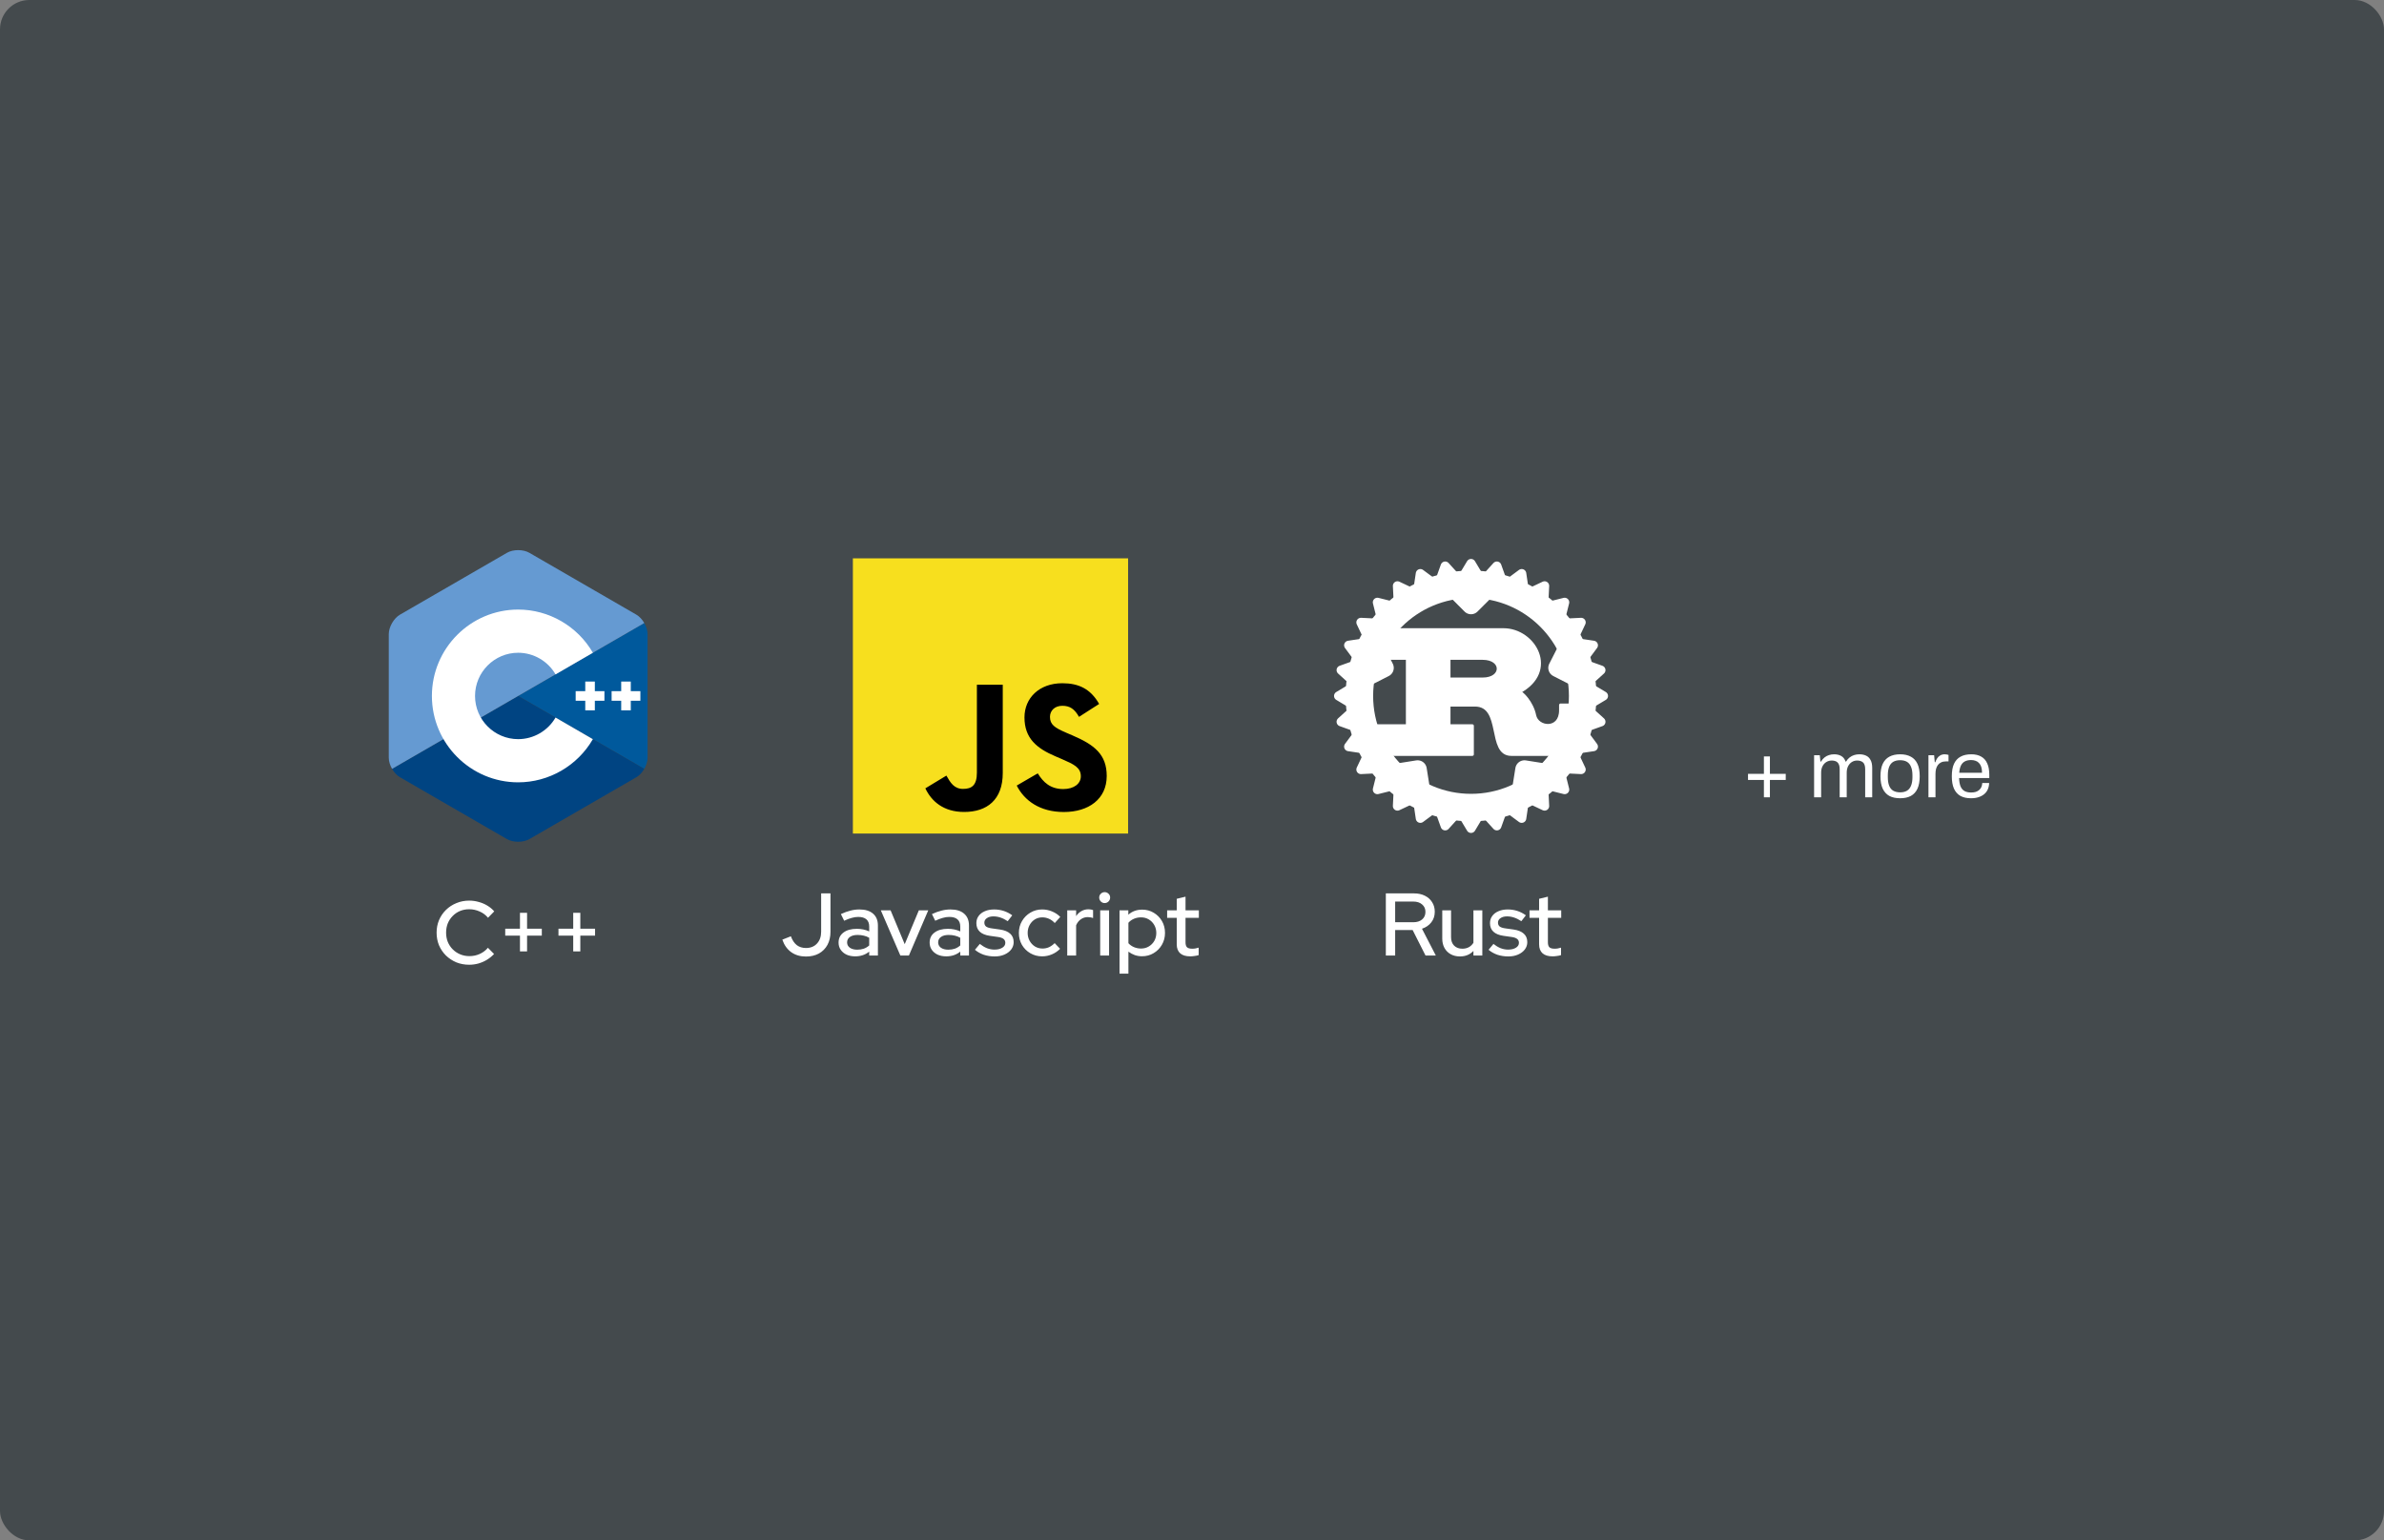 <svg width="650" height="420" viewBox="0 0 650 420" fill="none" xmlns="http://www.w3.org/2000/svg">
<rect x="0" y="0" width="650" height="420" fill="#808080" stroke="none"/>
<rect width="650" height="420" rx="8" fill="#444A4D"/>
<g clip-path="url(#clip0_234_81963)">
<path d="M175.66 209.638C176.214 208.678 176.558 207.596 176.558 206.624V172.893C176.558 171.922 176.214 170.84 175.66 169.879L141.279 189.759L175.66 209.638Z" fill="#00599C"/>
<path d="M144.334 228.789L173.503 211.924C174.343 211.438 175.107 210.599 175.66 209.639L141.279 189.759L106.897 209.639C107.451 210.599 108.215 211.438 109.055 211.924L138.224 228.789C139.904 229.761 142.654 229.761 144.334 228.789Z" fill="#004482"/>
<path d="M175.661 169.879C175.107 168.919 174.343 168.08 173.503 167.594L144.334 150.729C142.654 149.757 139.904 149.757 138.224 150.729L109.055 167.594C107.375 168.565 106 170.95 106 172.894V206.624C106 207.596 106.344 208.678 106.898 209.638L141.279 189.759L175.661 169.879Z" fill="#659AD2"/>
<path d="M141.279 213.313C128.311 213.313 117.76 202.747 117.76 189.759C117.76 176.771 128.311 166.205 141.279 166.205C149.647 166.205 157.452 170.715 161.647 177.975L151.468 183.873C149.369 180.24 145.464 177.982 141.279 177.982C134.795 177.982 129.519 183.265 129.519 189.759C129.519 196.253 134.795 201.536 141.279 201.536C145.465 201.536 149.369 199.279 151.469 195.644L161.647 201.543C157.453 208.803 149.648 213.313 141.279 213.313Z" fill="white"/>
<path d="M164.798 188.45H162.185V185.833H159.572V188.45H156.958V191.067H159.572V193.684H162.185V191.067H164.798V188.45Z" fill="white"/>
<path d="M174.598 188.45H171.985V185.833H169.372V188.45H166.758V191.067H169.372V193.684H171.985V191.067H174.598V188.45Z" fill="white"/>
</g>
<path d="M127.926 263.048C126.667 263.048 125.497 262.83 124.415 262.394C123.35 261.942 122.406 261.321 121.582 260.53C120.775 259.723 120.146 258.795 119.694 257.745C119.258 256.68 119.04 255.534 119.04 254.307C119.04 253.08 119.258 251.942 119.694 250.893C120.146 249.828 120.775 248.899 121.582 248.108C122.406 247.301 123.358 246.68 124.44 246.244C125.521 245.792 126.683 245.566 127.926 245.566C128.814 245.566 129.678 245.687 130.517 245.929C131.373 246.155 132.156 246.486 132.866 246.922C133.592 247.358 134.222 247.882 134.754 248.496L133.059 250.239C132.43 249.48 131.663 248.907 130.759 248.52C129.855 248.116 128.911 247.915 127.926 247.915C127.022 247.915 126.183 248.076 125.408 248.399C124.649 248.722 123.988 249.174 123.423 249.755C122.858 250.32 122.414 250.99 122.091 251.765C121.784 252.539 121.631 253.387 121.631 254.307C121.631 255.211 121.784 256.05 122.091 256.825C122.414 257.6 122.866 258.278 123.447 258.859C124.028 259.44 124.706 259.892 125.481 260.215C126.256 260.538 127.095 260.699 127.999 260.699C128.984 260.699 129.912 260.506 130.783 260.118C131.671 259.715 132.422 259.15 133.035 258.423L134.706 260.118C134.141 260.716 133.495 261.24 132.769 261.692C132.059 262.128 131.284 262.467 130.444 262.709C129.621 262.935 128.782 263.048 127.926 263.048ZM141.77 259.416V255.106H137.75V253.217H141.77V248.883H143.707V253.217H147.726V255.106H143.707V259.416H141.77ZM156.288 259.416V255.106H152.269V253.217H156.288V248.883H158.225V253.217H162.245V255.106H158.225V259.416H156.288Z" fill="white"/>
<g clip-path="url(#clip1_234_81963)">
<path d="M307.577 152.24H232.539V227.278H307.577V152.24Z" fill="#F7DF1E"/>
<path d="M282.945 210.863C284.457 213.331 286.423 215.145 289.901 215.145C292.823 215.145 294.689 213.685 294.689 211.667C294.689 209.25 292.772 208.393 289.556 206.987L287.793 206.23C282.705 204.062 279.324 201.347 279.324 195.606C279.324 190.317 283.354 186.292 289.651 186.292C294.134 186.292 297.357 187.852 299.68 191.937L294.189 195.463C292.98 193.295 291.676 192.441 289.651 192.441C287.586 192.441 286.277 193.751 286.277 195.463C286.277 197.578 287.587 198.435 290.612 199.745L292.375 200.5C298.366 203.069 301.749 205.688 301.749 211.577C301.749 217.925 296.762 221.403 290.064 221.403C283.516 221.403 279.285 218.283 277.215 214.193L282.945 210.863ZM258.036 211.475C259.144 213.44 260.152 215.101 262.574 215.101C264.891 215.101 266.352 214.195 266.352 210.671V186.694H273.404V210.766C273.404 218.067 269.123 221.39 262.874 221.39C257.229 221.39 253.959 218.469 252.296 214.949L258.036 211.475Z" fill="black"/>
</g>
<path d="M219.746 260.808C218.181 260.808 216.841 260.413 215.727 259.622C214.613 258.815 213.806 257.677 213.306 256.208L215.63 255.288C216.034 256.369 216.574 257.176 217.252 257.709C217.947 258.226 218.778 258.484 219.746 258.484C221.006 258.484 222.006 258.08 222.749 257.273C223.508 256.466 223.887 255.385 223.887 254.029V243.593H226.429V254.077C226.429 255.433 226.155 256.619 225.606 257.636C225.057 258.637 224.282 259.42 223.282 259.985C222.281 260.534 221.102 260.808 219.746 260.808ZM233.165 260.76C232.277 260.76 231.494 260.607 230.817 260.3C230.139 259.977 229.606 259.533 229.218 258.968C228.831 258.403 228.637 257.749 228.637 257.007C228.637 255.845 229.081 254.933 229.969 254.271C230.857 253.593 232.076 253.254 233.625 253.254C234.836 253.254 235.958 253.488 236.991 253.956V252.648C236.991 251.761 236.733 251.099 236.216 250.663C235.716 250.227 234.973 250.009 233.988 250.009C233.424 250.009 232.834 250.098 232.221 250.275C231.607 250.437 230.921 250.695 230.163 251.05L229.267 249.234C230.203 248.798 231.075 248.484 231.882 248.29C232.689 248.08 233.504 247.975 234.327 247.975C235.926 247.975 237.16 248.355 238.032 249.113C238.92 249.872 239.364 250.953 239.364 252.358V260.542H236.991V259.477C236.442 259.912 235.853 260.235 235.223 260.445C234.594 260.655 233.908 260.76 233.165 260.76ZM230.962 256.958C230.962 257.556 231.212 258.04 231.712 258.411C232.229 258.766 232.899 258.944 233.722 258.944C234.368 258.944 234.957 258.855 235.49 258.678C236.039 258.484 236.539 258.185 236.991 257.782V255.699C236.523 255.425 236.03 255.231 235.514 255.118C235.014 254.989 234.449 254.924 233.819 254.924C232.931 254.924 232.229 255.11 231.712 255.481C231.212 255.837 230.962 256.329 230.962 256.958ZM245.486 260.542L240.16 248.217H242.823L246.673 257.443L250.523 248.217H253.089L247.811 260.542H245.486ZM257.993 260.76C257.106 260.76 256.323 260.607 255.645 260.3C254.967 259.977 254.434 259.533 254.047 258.968C253.659 258.403 253.466 257.749 253.466 257.007C253.466 255.845 253.909 254.933 254.797 254.271C255.685 253.593 256.904 253.254 258.454 253.254C259.664 253.254 260.786 253.488 261.819 253.956V252.648C261.819 251.761 261.561 251.099 261.044 250.663C260.544 250.227 259.801 250.009 258.817 250.009C258.252 250.009 257.663 250.098 257.049 250.275C256.436 250.437 255.75 250.695 254.991 251.05L254.095 249.234C255.031 248.798 255.903 248.484 256.71 248.29C257.517 248.08 258.332 247.975 259.156 247.975C260.754 247.975 261.989 248.355 262.86 249.113C263.748 249.872 264.192 250.953 264.192 252.358V260.542H261.819V259.477C261.27 259.912 260.681 260.235 260.052 260.445C259.422 260.655 258.736 260.76 257.993 260.76ZM255.79 256.958C255.79 257.556 256.04 258.04 256.541 258.411C257.057 258.766 257.727 258.944 258.55 258.944C259.196 258.944 259.785 258.855 260.318 258.678C260.867 258.484 261.367 258.185 261.819 257.782V255.699C261.351 255.425 260.859 255.231 260.342 255.118C259.842 254.989 259.277 254.924 258.647 254.924C257.759 254.924 257.057 255.11 256.541 255.481C256.04 255.837 255.79 256.329 255.79 256.958ZM271.219 260.784C270.154 260.784 269.153 260.631 268.217 260.324C267.297 260.001 266.498 259.549 265.82 258.968L267.152 257.37C267.781 257.87 268.427 258.258 269.089 258.532C269.767 258.791 270.453 258.92 271.147 258.92C272.019 258.92 272.729 258.75 273.278 258.411C273.826 258.072 274.101 257.628 274.101 257.079C274.101 256.627 273.939 256.272 273.617 256.014C273.294 255.756 272.793 255.578 272.115 255.481L269.888 255.167C268.661 254.989 267.741 254.61 267.127 254.029C266.514 253.447 266.207 252.673 266.207 251.704C266.207 250.962 266.409 250.316 266.813 249.767C267.216 249.202 267.781 248.766 268.508 248.459C269.234 248.137 270.081 247.975 271.05 247.975C271.938 247.975 272.793 248.104 273.617 248.363C274.44 248.621 275.231 249.024 275.99 249.573L274.755 251.171C274.077 250.719 273.415 250.388 272.769 250.179C272.14 249.969 271.502 249.864 270.856 249.864C270.114 249.864 269.516 250.025 269.065 250.348C268.613 250.655 268.387 251.058 268.387 251.559C268.387 252.011 268.54 252.366 268.847 252.624C269.169 252.866 269.694 253.036 270.42 253.133L272.648 253.447C273.875 253.625 274.803 254.004 275.433 254.585C276.062 255.15 276.377 255.917 276.377 256.886C276.377 257.628 276.151 258.298 275.699 258.895C275.247 259.477 274.634 259.937 273.859 260.276C273.084 260.615 272.204 260.784 271.219 260.784ZM284.143 260.76C282.964 260.76 281.891 260.477 280.922 259.912C279.954 259.347 279.187 258.581 278.622 257.612C278.073 256.644 277.799 255.562 277.799 254.368C277.799 253.173 278.081 252.1 278.646 251.147C279.211 250.179 279.97 249.412 280.922 248.847C281.891 248.266 282.964 247.975 284.143 247.975C285.079 247.975 285.975 248.153 286.831 248.508C287.702 248.863 288.453 249.363 289.082 250.009L287.581 251.68C287.113 251.163 286.588 250.776 286.007 250.518C285.426 250.259 284.821 250.13 284.191 250.13C283.449 250.13 282.771 250.316 282.157 250.687C281.56 251.058 281.084 251.567 280.729 252.213C280.374 252.858 280.196 253.577 280.196 254.368C280.196 255.159 280.374 255.877 280.729 256.523C281.084 257.168 281.568 257.685 282.182 258.072C282.795 258.443 283.481 258.629 284.24 258.629C284.869 258.629 285.458 258.508 286.007 258.266C286.556 258.008 287.073 257.636 287.557 257.152L289.034 258.702C288.388 259.364 287.638 259.872 286.782 260.227C285.943 260.582 285.063 260.76 284.143 260.76ZM290.983 260.542V248.217H293.404V249.791C293.792 249.21 294.268 248.758 294.833 248.435C295.414 248.096 296.068 247.927 296.794 247.927C297.294 247.943 297.706 248.016 298.029 248.145V250.324C297.803 250.227 297.569 250.162 297.327 250.13C297.085 250.082 296.842 250.058 296.6 250.058C295.89 250.058 295.26 250.251 294.712 250.639C294.163 251.01 293.727 251.559 293.404 252.285V260.542H290.983ZM299.968 260.542V248.217H302.39V260.542H299.968ZM301.179 246.232C300.775 246.232 300.428 246.087 300.138 245.796C299.847 245.489 299.702 245.134 299.702 244.731C299.702 244.311 299.847 243.964 300.138 243.689C300.428 243.399 300.775 243.254 301.179 243.254C301.599 243.254 301.954 243.399 302.244 243.689C302.535 243.964 302.68 244.311 302.68 244.731C302.68 245.134 302.535 245.489 302.244 245.796C301.954 246.087 301.599 246.232 301.179 246.232ZM305.241 265.482V248.217H307.638V249.404C308.672 248.484 309.931 248.024 311.416 248.024C312.578 248.024 313.627 248.306 314.563 248.871C315.516 249.436 316.266 250.195 316.815 251.147C317.364 252.1 317.639 253.173 317.639 254.368C317.639 255.562 317.356 256.644 316.791 257.612C316.242 258.565 315.492 259.323 314.539 259.888C313.603 260.453 312.546 260.736 311.367 260.736C310.689 260.736 310.036 260.631 309.406 260.421C308.776 260.195 308.195 259.88 307.663 259.477V265.482H305.241ZM311.101 258.629C311.892 258.629 312.594 258.443 313.208 258.072C313.837 257.701 314.337 257.201 314.709 256.571C315.08 255.925 315.266 255.199 315.266 254.392C315.266 253.585 315.08 252.858 314.709 252.213C314.337 251.567 313.837 251.058 313.208 250.687C312.594 250.316 311.892 250.13 311.101 250.13C310.407 250.13 309.761 250.259 309.164 250.518C308.567 250.776 308.066 251.139 307.663 251.607V257.176C308.066 257.628 308.567 257.983 309.164 258.242C309.777 258.5 310.423 258.629 311.101 258.629ZM324.518 260.76C323.324 260.76 322.412 260.485 321.782 259.937C321.153 259.372 320.838 258.556 320.838 257.491V250.251H318.223V248.217H320.838V245.07L323.235 244.488V248.217H326.867V250.251H323.235V256.934C323.235 257.564 323.372 258.016 323.647 258.29C323.937 258.548 324.405 258.678 325.051 258.678C325.39 258.678 325.689 258.653 325.947 258.605C326.221 258.556 326.512 258.484 326.818 258.387V260.421C326.496 260.534 326.116 260.615 325.68 260.663C325.261 260.728 324.873 260.76 324.518 260.76Z" fill="white"/>
<g clip-path="url(#clip2_234_81963)">
<path d="M395.06 179.494H404.263C409.926 179.494 409.926 185.157 404.263 185.157H395.06V179.494ZM373.115 205.687H401.431V197.9H395.06V192.236H402.139C409.926 192.236 405.678 205.687 412.05 205.687H429.747V192.236H425.5V193.652C425.5 199.315 419.129 198.607 418.421 195.068C417.713 191.528 414.881 188.697 414.173 188.697C424.792 183.034 418.421 171.707 409.926 171.707H376.654V179.494H383.733V197.9H373.115V205.687Z" fill="white" stroke="white" stroke-width="0.833" stroke-linejoin="round"/>
<path d="M401.077 220.199C417.889 220.199 431.517 206.57 431.517 189.759C431.517 172.947 417.889 159.319 401.077 159.319C384.266 159.319 370.637 172.947 370.637 189.759C370.637 206.57 384.266 220.199 401.077 220.199Z" stroke="white" stroke-width="7.499"/>
<path d="M433.641 191.883L437.181 189.759L433.641 187.635V191.883Z" fill="white" stroke="white" stroke-width="2.5" stroke-linejoin="round"/>
<path d="M432.601 198.195L436.486 196.802L433.429 194.029L432.601 198.195Z" fill="white" stroke="white" stroke-width="2.5" stroke-linejoin="round"/>
<path d="M430.35 204.182L434.432 203.575L431.975 200.258L430.35 204.182Z" fill="white" stroke="white" stroke-width="2.5" stroke-linejoin="round"/>
<path d="M426.973 209.616L431.096 209.816L429.333 206.084L426.973 209.616Z" fill="white" stroke="white" stroke-width="2.5" stroke-linejoin="round"/>
<path d="M422.602 214.286L426.606 215.287L425.605 211.283L422.602 214.286Z" fill="white" stroke="white" stroke-width="2.5" stroke-linejoin="round"/>
<path d="M417.403 218.014L421.135 219.777L420.935 215.654L417.403 218.014Z" fill="white" stroke="white" stroke-width="2.5" stroke-linejoin="round"/>
<path d="M411.576 220.656L414.893 223.114L415.5 219.031L411.576 220.656Z" fill="white" stroke="white" stroke-width="2.5" stroke-linejoin="round"/>
<path d="M405.347 222.111L408.121 225.168L409.513 221.282L405.347 222.111Z" fill="white" stroke="white" stroke-width="2.5" stroke-linejoin="round"/>
<path d="M398.953 222.323L401.077 225.862L403.201 222.323H398.953Z" fill="white" stroke="white" stroke-width="2.5" stroke-linejoin="round"/>
<path d="M392.641 221.282L394.034 225.168L396.807 222.111L392.641 221.282Z" fill="white" stroke="white" stroke-width="2.5" stroke-linejoin="round"/>
<path d="M386.654 219.031L387.261 223.114L390.578 220.657L386.654 219.031Z" fill="white" stroke="white" stroke-width="2.5" stroke-linejoin="round"/>
<path d="M381.22 215.655L381.019 219.778L384.751 218.015L381.22 215.655Z" fill="white" stroke="white" stroke-width="2.5" stroke-linejoin="round"/>
<path d="M376.549 211.283L375.548 215.288L379.553 214.287L376.549 211.283Z" fill="white" stroke="white" stroke-width="2.5" stroke-linejoin="round"/>
<path d="M372.821 206.085L371.058 209.817L375.181 209.616L372.821 206.085Z" fill="white" stroke="white" stroke-width="2.5" stroke-linejoin="round"/>
<path d="M370.179 200.258L367.722 203.575L371.805 204.182L370.179 200.258Z" fill="white" stroke="white" stroke-width="2.5" stroke-linejoin="round"/>
<path d="M368.725 194.029L365.667 196.802L369.553 198.195L368.725 194.029Z" fill="white" stroke="white" stroke-width="2.5" stroke-linejoin="round"/>
<path d="M368.514 187.635L364.974 189.759L368.514 191.882V187.635Z" fill="white" stroke="white" stroke-width="2.5" stroke-linejoin="round"/>
<path d="M369.554 181.323L365.668 182.715L368.725 185.489L369.554 181.323Z" fill="white" stroke="white" stroke-width="2.5" stroke-linejoin="round"/>
<path d="M371.805 175.335L367.722 175.943L370.18 179.259L371.805 175.335Z" fill="white" stroke="white" stroke-width="2.5" stroke-linejoin="round"/>
<path d="M375.181 169.901L371.058 169.701L372.821 173.433L375.181 169.901Z" fill="white" stroke="white" stroke-width="2.5" stroke-linejoin="round"/>
<path d="M379.553 165.231L375.548 164.23L376.549 168.234L379.553 165.231Z" fill="white" stroke="white" stroke-width="2.5" stroke-linejoin="round"/>
<path d="M384.752 161.503L381.02 159.74L381.22 163.863L384.752 161.503Z" fill="white" stroke="white" stroke-width="2.5" stroke-linejoin="round"/>
<path d="M390.577 158.861L387.261 156.404L386.653 160.486L390.577 158.861Z" fill="white" stroke="white" stroke-width="2.5" stroke-linejoin="round"/>
<path d="M396.807 157.406L394.033 154.349L392.641 158.235L396.807 157.406Z" fill="white" stroke="white" stroke-width="2.5" stroke-linejoin="round"/>
<path d="M403.201 157.195L401.077 153.656L398.954 157.195H403.201Z" fill="white" stroke="white" stroke-width="2.5" stroke-linejoin="round"/>
<path d="M409.513 158.235L408.121 154.35L405.347 157.407L409.513 158.235Z" fill="white" stroke="white" stroke-width="2.5" stroke-linejoin="round"/>
<path d="M415.501 160.487L414.893 156.404L411.577 158.861L415.501 160.487Z" fill="white" stroke="white" stroke-width="2.5" stroke-linejoin="round"/>
<path d="M420.934 163.863L421.135 159.74L417.402 161.503L420.934 163.863Z" fill="white" stroke="white" stroke-width="2.5" stroke-linejoin="round"/>
<path d="M425.604 168.234L426.606 164.23L422.601 165.231L425.604 168.234Z" fill="white" stroke="white" stroke-width="2.5" stroke-linejoin="round"/>
<path d="M429.332 173.433L431.096 169.701L426.973 169.902L429.332 173.433Z" fill="white" stroke="white" stroke-width="2.5" stroke-linejoin="round"/>
<path d="M431.975 179.259L434.432 175.943L430.349 175.335L431.975 179.259Z" fill="white" stroke="white" stroke-width="2.5" stroke-linejoin="round"/>
<path d="M433.429 185.489L436.486 182.715L432.601 181.323L433.429 185.489Z" fill="white" stroke="white" stroke-width="2.5" stroke-linejoin="round"/>
<path d="M396.122 160.027L401.077 164.982L406.033 160.027H396.122Z" fill="white" stroke="white" stroke-width="4.999" stroke-linejoin="round"/>
<path d="M427.823 175.858L424.641 182.102L430.885 185.284L427.823 175.858Z" fill="white" stroke="white" stroke-width="4.999" stroke-linejoin="round"/>
<path d="M422.562 210.9L415.64 209.804L414.544 216.725L422.562 210.9Z" fill="white" stroke="white" stroke-width="4.999" stroke-linejoin="round"/>
<path d="M387.61 216.725L386.514 209.803L379.592 210.9L387.61 216.725Z" fill="white" stroke="white" stroke-width="4.999" stroke-linejoin="round"/>
<path d="M371.269 185.284L377.513 182.103L374.332 175.859L371.269 185.284Z" fill="white" stroke="white" stroke-width="4.999" stroke-linejoin="round"/>
</g>
<path d="M377.85 260.542V243.593H385.525C386.655 243.593 387.64 243.802 388.48 244.222C389.335 244.642 389.997 245.231 390.465 245.99C390.949 246.732 391.191 247.604 391.191 248.605C391.191 249.719 390.877 250.679 390.247 251.486C389.618 252.293 388.77 252.874 387.705 253.23L391.482 260.542H388.673L385.162 253.593H380.392V260.542H377.85ZM380.392 251.462H385.332C386.333 251.462 387.132 251.212 387.729 250.711C388.342 250.195 388.649 249.501 388.649 248.629C388.649 247.79 388.342 247.112 387.729 246.595C387.132 246.078 386.333 245.82 385.332 245.82H380.392V251.462ZM398.054 260.784C397.101 260.784 396.262 260.582 395.536 260.179C394.809 259.775 394.244 259.21 393.841 258.484C393.437 257.741 393.235 256.894 393.235 255.941V248.217H395.633V255.53C395.633 256.498 395.907 257.265 396.456 257.83C397.021 258.395 397.771 258.678 398.708 258.678C399.369 258.678 399.959 258.54 400.475 258.266C400.992 257.975 401.411 257.572 401.734 257.055V248.217H404.156V260.542H401.734V259.283C400.782 260.284 399.555 260.784 398.054 260.784ZM411.259 260.784C410.194 260.784 409.193 260.631 408.257 260.324C407.337 260.001 406.538 259.549 405.86 258.968L407.192 257.37C407.821 257.87 408.467 258.258 409.129 258.532C409.807 258.791 410.493 258.92 411.187 258.92C412.059 258.92 412.769 258.75 413.318 258.411C413.866 258.072 414.141 257.628 414.141 257.079C414.141 256.627 413.979 256.272 413.657 256.014C413.334 255.756 412.833 255.578 412.155 255.481L409.928 255.167C408.701 254.989 407.781 254.61 407.167 254.029C406.554 253.447 406.247 252.673 406.247 251.704C406.247 250.962 406.449 250.316 406.853 249.767C407.256 249.202 407.821 248.766 408.548 248.459C409.274 248.137 410.121 247.975 411.09 247.975C411.978 247.975 412.833 248.104 413.657 248.363C414.48 248.621 415.271 249.024 416.03 249.573L414.795 251.171C414.117 250.719 413.455 250.388 412.809 250.179C412.18 249.969 411.542 249.864 410.896 249.864C410.154 249.864 409.556 250.025 409.104 250.348C408.652 250.655 408.426 251.058 408.426 251.559C408.426 252.011 408.58 252.366 408.887 252.624C409.209 252.866 409.734 253.036 410.46 253.133L412.688 253.447C413.915 253.625 414.843 254.004 415.473 254.585C416.102 255.15 416.417 255.917 416.417 256.886C416.417 257.628 416.191 258.298 415.739 258.895C415.287 259.477 414.674 259.937 413.899 260.276C413.124 260.615 412.244 260.784 411.259 260.784ZM423.32 260.76C422.125 260.76 421.213 260.485 420.584 259.937C419.954 259.372 419.639 258.556 419.639 257.491V250.251H417.024V248.217H419.639V245.07L422.036 244.488V248.217H425.668V250.251H422.036V256.934C422.036 257.564 422.174 258.016 422.448 258.29C422.739 258.548 423.207 258.678 423.852 258.678C424.191 258.678 424.49 258.653 424.748 258.605C425.023 258.556 425.313 258.484 425.62 258.387V260.421C425.297 260.534 424.918 260.615 424.482 260.663C424.062 260.728 423.675 260.76 423.32 260.76Z" fill="white"/>
<path d="M480.932 217.391V212.662H476.596V211.006H480.932V206.255H482.567V211.006H486.882V212.662H482.567V217.391H480.932ZM494.618 217.391V205.928H496.165L496.339 207.65H496.492C496.782 207.185 497.109 206.807 497.472 206.517C497.836 206.226 498.235 206.016 498.671 205.885C499.107 205.74 499.579 205.667 500.087 205.667C500.828 205.667 501.468 205.82 502.005 206.125C502.543 206.415 502.942 206.924 503.204 207.65H503.334C503.61 207.185 503.93 206.815 504.293 206.539C504.656 206.248 505.063 206.03 505.514 205.885C505.964 205.74 506.443 205.667 506.952 205.667C507.649 205.667 508.259 205.79 508.782 206.037C509.305 206.27 509.712 206.662 510.003 207.214C510.308 207.752 510.46 208.478 510.46 209.393V217.391H508.543V209.698C508.543 209.234 508.485 208.849 508.368 208.544C508.267 208.238 508.114 208.006 507.911 207.846C507.707 207.672 507.468 207.548 507.192 207.476C506.93 207.403 506.647 207.367 506.342 207.367C505.833 207.367 505.361 207.497 504.925 207.759C504.504 208.021 504.162 208.398 503.901 208.892C503.639 209.386 503.509 209.975 503.509 210.657V217.391H501.591V209.698C501.591 209.234 501.533 208.849 501.417 208.544C501.3 208.238 501.148 208.006 500.959 207.846C500.77 207.672 500.538 207.548 500.262 207.476C500 207.403 499.724 207.367 499.434 207.367C498.911 207.367 498.424 207.497 497.974 207.759C497.538 208.021 497.189 208.398 496.928 208.892C496.666 209.386 496.535 209.975 496.535 210.657V217.391H494.618ZM518.074 217.653C516.911 217.653 515.931 217.442 515.132 217.021C514.347 216.585 513.744 215.924 513.323 215.038C512.916 214.151 512.713 213.025 512.713 211.66C512.713 210.28 512.916 209.154 513.323 208.282C513.744 207.396 514.347 206.742 515.132 206.321C515.931 205.885 516.911 205.667 518.074 205.667C519.236 205.667 520.209 205.885 520.994 206.321C521.793 206.742 522.396 207.396 522.802 208.282C523.209 209.154 523.413 210.28 523.413 211.66C523.413 213.025 523.209 214.151 522.802 215.038C522.396 215.924 521.793 216.585 520.994 217.021C520.209 217.442 519.236 217.653 518.074 217.653ZM518.074 216.04C518.814 216.04 519.432 215.895 519.926 215.604C520.42 215.314 520.79 214.863 521.037 214.253C521.299 213.628 521.43 212.844 521.43 211.9V211.42C521.43 210.461 521.299 209.677 521.037 209.067C520.79 208.456 520.42 208.006 519.926 207.715C519.432 207.425 518.814 207.28 518.074 207.28C517.333 207.28 516.708 207.425 516.199 207.715C515.705 208.006 515.335 208.456 515.088 209.067C514.841 209.677 514.718 210.461 514.718 211.42V211.9C514.718 212.844 514.841 213.628 515.088 214.253C515.335 214.863 515.705 215.314 516.199 215.604C516.708 215.895 517.333 216.04 518.074 216.04ZM525.795 217.391V205.928H527.342L527.516 207.824H527.669C527.785 207.461 527.945 207.12 528.148 206.8C528.352 206.466 528.628 206.197 528.976 205.994C529.325 205.776 529.754 205.667 530.262 205.667C530.48 205.667 530.676 205.689 530.851 205.732C531.039 205.761 531.177 205.798 531.265 205.841V207.606H530.545C530.051 207.606 529.623 207.694 529.26 207.868C528.911 208.028 528.62 208.26 528.388 208.565C528.156 208.87 527.981 209.234 527.865 209.655C527.763 210.076 527.712 210.527 527.712 211.006V217.391H525.795ZM537.394 217.653C536.261 217.653 535.302 217.442 534.517 217.021C533.747 216.585 533.159 215.924 532.752 215.038C532.36 214.151 532.164 213.025 532.164 211.66C532.164 210.28 532.36 209.154 532.752 208.282C533.159 207.396 533.755 206.742 534.539 206.321C535.324 205.885 536.304 205.667 537.481 205.667C538.556 205.667 539.457 205.878 540.183 206.299C540.91 206.706 541.455 207.323 541.818 208.151C542.195 208.965 542.384 209.989 542.384 211.224V212.139H534.147C534.176 213.054 534.307 213.81 534.539 214.406C534.786 214.987 535.149 215.415 535.629 215.691C536.108 215.953 536.711 216.084 537.438 216.084C537.931 216.084 538.36 216.025 538.723 215.909C539.101 215.778 539.413 215.597 539.66 215.364C539.922 215.132 540.118 214.856 540.249 214.536C540.379 214.217 540.452 213.868 540.467 213.49H542.341C542.326 214.101 542.21 214.667 541.992 215.19C541.774 215.699 541.455 216.134 541.033 216.498C540.612 216.861 540.096 217.144 539.486 217.348C538.876 217.551 538.178 217.653 537.394 217.653ZM534.19 210.701H540.401C540.401 210.062 540.329 209.524 540.183 209.088C540.038 208.652 539.827 208.297 539.551 208.021C539.29 207.744 538.977 207.548 538.614 207.432C538.266 207.301 537.866 207.236 537.416 207.236C536.747 207.236 536.181 207.359 535.716 207.606C535.251 207.853 534.895 208.231 534.648 208.74C534.401 209.248 534.249 209.902 534.19 210.701Z" fill="white"/>
<defs>
<clipPath id="clip0_234_81963">
<rect width="70.558" height="79.518" fill="white" transform="translate(106 150)"/>
</clipPath>
<clipPath id="clip1_234_81963">
<rect width="75.038" height="75.038" fill="white" transform="translate(232.539 152.24)"/>
</clipPath>
<clipPath id="clip2_234_81963">
<rect width="75.038" height="75.038" fill="white" transform="translate(363.558 152.24)"/>
</clipPath>
</defs>
</svg>
